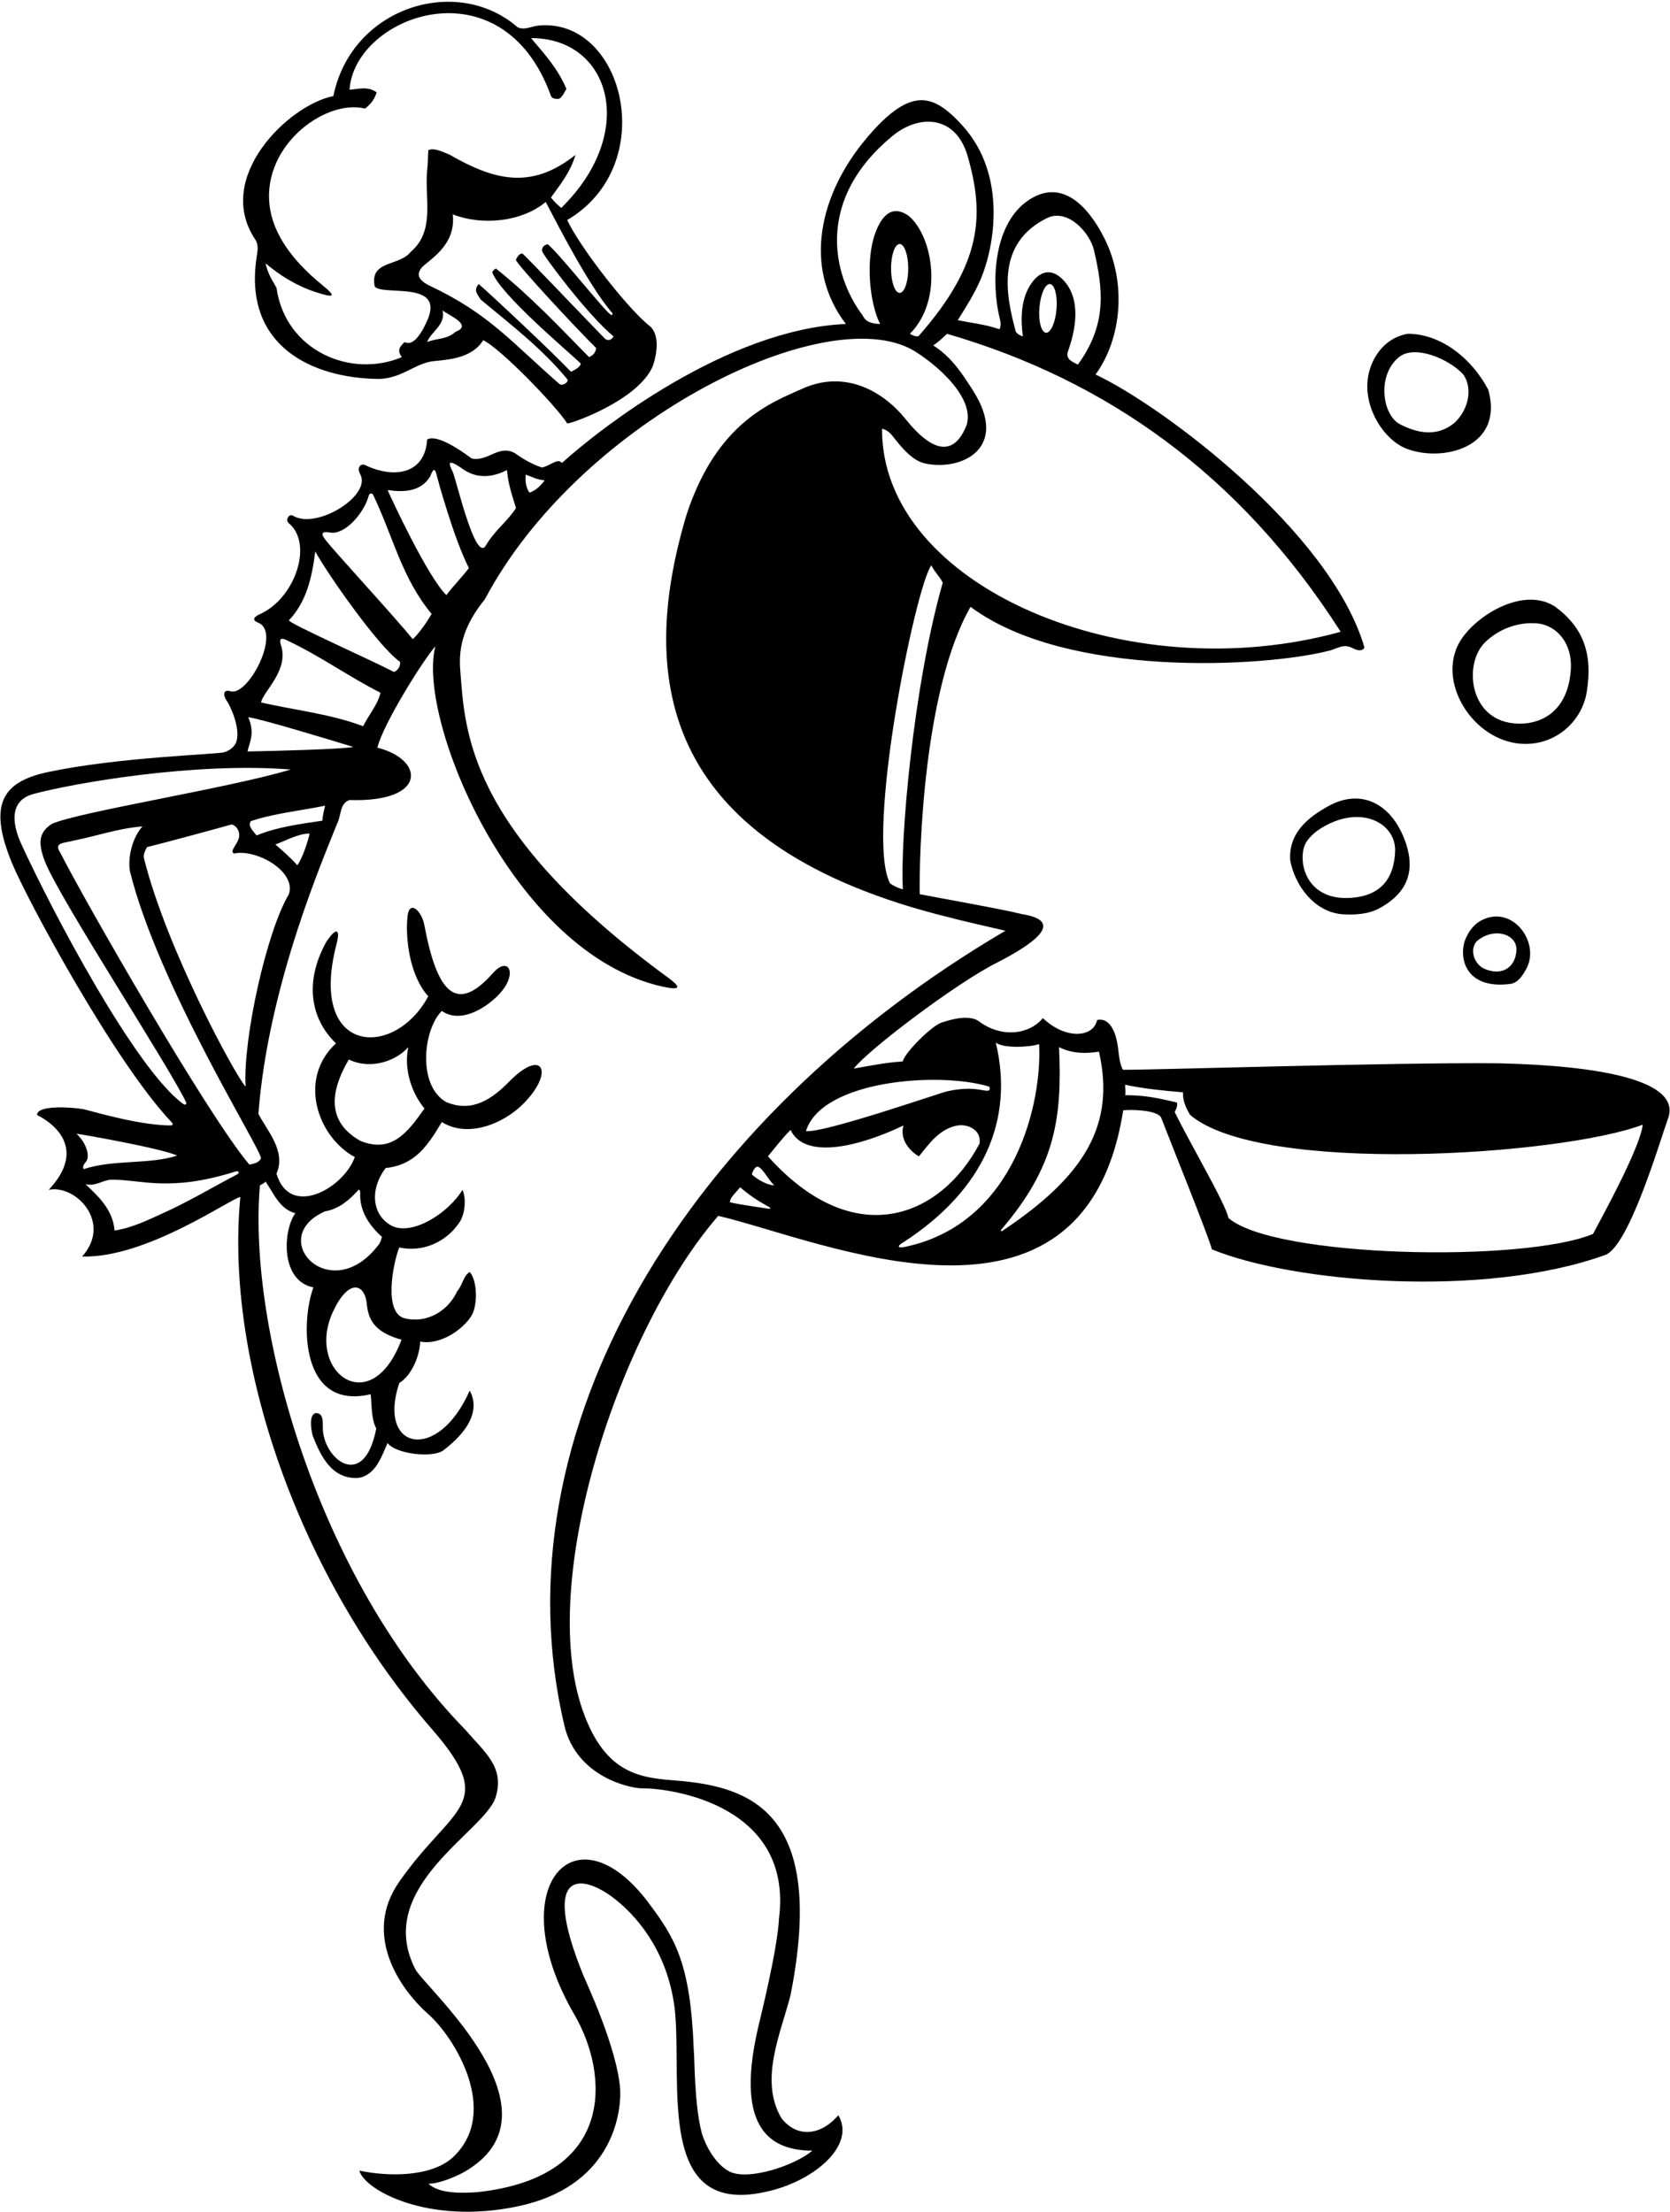 <?xml version="1.0" encoding="UTF-8"?>
<svg xmlns="http://www.w3.org/2000/svg" xmlns:xlink="http://www.w3.org/1999/xlink" width="447pt" height="592pt" viewBox="0 0 447 592" version="1.1">
<g id="surface1">
<path style=" stroke:none;fill-rule:nonzero;fill:rgb(0%,0%,0%);fill-opacity:1;" d="M 68.676 68.93 C 65.152 92.422 83.266 101.262 101.523 101.426 C 108.137 101.141 111.301 96.887 116.746 96.586 C 121.094 96.18 126.625 95.477 129.348 91.043 C 134.086 93.359 148.801 108.582 151.824 113.316 C 152.844 113.469 171.176 106.969 174.805 97.797 C 175.914 94.367 176.512 89.801 174.102 87.414 C 168.152 82.879 154.969 65.805 151.824 58.887 C 176.723 44.277 167.117 5.051 144.469 6.805 C 141.969 7.055 140.434 8.184 138.52 7.277 C 122.344 -6.82 94.094 1.805 89.227 25.723 C 77.469 27.973 57.133 47.391 68.32 64.098 C 69.297 65.555 68.938 67.203 68.676 68.93 Z M 121.887 88.824 C 119.566 90.941 117.047 90.438 114.328 91.547 C 115.336 88.723 119.367 87.012 118.461 83.078 C 120.07 84.391 126.727 87.012 121.887 88.824 Z M 163.852 83.727 C 164.137 84.051 163.898 84.516 163.402 84.176 C 161.57 82.902 149.637 67.805 146.582 65.34 C 145.523 65.688 145.012 66.129 145.102 67.211 C 145.344 68.297 157.266 84.289 164.223 90.035 C 163.824 90.699 163.105 91.406 162.004 90.738 C 155.277 83.824 140.457 68.215 139.793 67.84 C 139.074 67.84 138.43 68.668 138.09 69.559 C 138.215 70.609 153.773 87.441 159.586 93.16 C 159.324 94.66 158.602 95.109 157.672 95.578 C 149.809 87.613 142.449 79.652 132.773 71.891 C 132.371 71.992 131.867 72.496 131.766 72.898 C 133.98 78.844 151.523 93.562 155.453 97.289 C 155.352 98.301 153.438 99.207 152.832 99.508 C 147.691 94.066 130.859 78.34 128.137 76.023 C 126.625 77.734 127.836 78.742 128.641 80.156 C 136.844 86.977 145.035 93.234 151.812 101.457 C 152.438 102.215 150.523 103.453 149.715 102.746 C 136.723 91.41 130.941 84.023 115.133 76.527 C 111.695 74.895 111.625 73.34 112.711 71.828 C 114.109 69.883 122.219 66.055 121.18 57.375 C 128.941 60.398 139.527 59.492 146.078 54.047 C 146.887 55.461 157.105 76.059 163.852 83.727 Z M 86.262 76.281 C 77.602 69.234 73.543 62.508 72.387 56.457 C 69.199 39.758 86.645 26.398 97.695 29.051 C 99.207 27.941 100.215 26.629 100.82 24.715 C 98.402 23.004 96.051 23.828 93.562 24.012 C 94.828 4.18 134.469 -10.609 147.488 25.723 C 147.793 26.43 148.801 26.531 149.707 26.43 C 150.715 25.723 151.117 24.516 151.621 23.809 C 149.305 18.363 145.977 14.734 142.148 10.199 C 163.305 10.141 170.969 35.305 150.211 55.66 C 149.605 55.055 148.297 54.047 147.488 52.84 C 150.312 48.906 152.629 46.086 154.043 41.449 C 141.969 51.055 131.969 48.055 120.297 41.379 C 117.973 40.371 115.816 39.484 114.629 40.238 C 114.527 41.648 114.594 43.539 114.328 45.582 C 113.621 53.141 116.543 61.711 109.992 67.355 C 106.867 71.387 98.805 69.57 100.316 76.727 C 102.832 79.328 120.043 74.742 113.922 86.707 C 112.719 89.305 110.543 92.77 108.277 91.547 C 107.676 92.25 105.863 93.488 107.574 95.578 C 93.797 101.379 76.371 93.789 74.008 77.031 C 72.594 74.512 71.688 73.199 71.082 70.48 C 74.926 73.727 79.426 76.535 84.512 78.18 C 89.348 79.738 90.293 79.566 86.262 76.281 "/>
<path style=" stroke:none;fill-rule:nonzero;fill:rgb(0%,0%,0%);fill-opacity:1;" d="M 401.305 284.578 C 374.594 284.254 304.582 286.48 300.57 286.301 C 299.398 284.191 299.57 281.637 298.98 278.785 C 298.789 277.848 297.652 272.141 293.648 272.984 C 292.793 277.539 285.469 278.473 279.133 272.48 C 275.578 276.848 268.109 277.898 262.027 273.348 C 260.52 272.219 257.469 271.805 251.938 273.715 C 249.281 274.633 242.141 281.754 241.637 284.074 C 237.102 284.375 233.031 285.188 228.531 285.988 C 232.16 281.148 255.926 263.098 266.902 257.617 C 276.133 252.879 285.586 246.574 273.59 244.66 C 268.488 243.359 251.312 240.324 246.172 239.316 C 245.992 228.848 247.137 184.473 259.781 162.406 C 285.609 181.691 338.758 178.496 355.539 174.203 C 357.656 173.797 359.574 172.059 362.094 173.496 C 363.199 174 364.512 174.504 365.219 173.297 C 356.133 142.117 310.738 108.402 293.242 100.238 C 300.172 90.699 301.668 75.82 295.59 63.742 C 291.285 55.199 284.016 47.211 274.758 53.965 C 265.754 60.535 265.262 76.074 267.652 85.465 C 267.875 86.332 267.93 87.199 267.543 88.117 C 263.711 86.809 260.387 86.504 256.355 85.699 C 258.594 82.148 260.895 78.5 262.52 74.664 C 266.082 66.27 269.688 47.047 257.746 33.762 C 252.117 27.496 247.348 24.609 240.715 28.773 C 237.371 30.871 234.457 34.027 232.039 36.875 C 219.469 51.68 214.711 71.402 226.414 86.707 C 194.555 88.102 160.469 114.805 150.414 123.902 C 149.203 122.492 147.441 124.629 145.07 125.113 C 142.652 124.406 139.93 122.793 137.812 121.281 C 133.48 118.863 130.555 123.699 126.223 122.691 C 122.953 120.211 116.723 116.113 114.328 117.652 C 113.738 127.031 105.305 128.121 97.746 124.48 C 96.605 123.93 95.398 125.059 96.422 126.926 C 99.539 132.617 84.773 141.801 78.469 138.051 C 77.332 137.32 76.164 139.301 77.461 140.168 C 83.852 145.762 78.93 160.219 69.5 164.402 C 68.383 164.898 67.043 165.832 69.129 166.668 C 75.355 169.156 66.496 186.383 61.738 185.008 C 59.602 184.387 59.641 186.137 60.816 187.758 C 61.652 188.918 64.648 195.367 63.121 198.898 C 62.402 200.172 61.332 200.902 60.055 201.32 C 58.27 201.902 31.789 202.602 12.832 206.633 C 0.617 209.23 -3.258 215.27 3.191 230.949 C 7.207 240.715 30.617 284.172 45.883 300.301 C 46.645 301.027 46.031 301.242 45.379 301.211 C 36.469 301.055 24.199 297.219 22.277 296.852 C 19.992 296.41 10.012 295.539 9.898 298.387 C 17.137 302.141 21.801 309.141 13.023 318.445 C 20.195 316.91 30.137 327.141 21.992 336.285 C 39.137 336.805 61.711 320.766 64.332 320.359 C 60.086 364.488 80.082 421.938 115.637 462.805 C 133.523 483.363 121.066 483.156 106.805 503.707 C 97.035 517.773 106.945 532.262 114.672 539.094 C 121.695 545.309 133.852 565.09 121.469 577.141 C 115.621 582.785 103.742 582.543 96.184 580.93 C 97.492 586.059 114.539 595.609 138.73 590.461 C 163.215 585.254 166.266 566.594 166.012 559.414 C 165.352 548.441 156.805 530.316 156.074 528.516 C 144.285 499.434 156.223 501.539 164.832 508.434 C 171.719 513.949 179.023 523.672 180.652 538.09 C 182.613 558.059 175.617 593 204.645 586.676 C 217.363 584.129 229.246 574.379 224.398 566.109 C 219.469 571.805 213.199 572.059 209.18 566.918 C 203.133 556.734 208.977 544.238 211.598 533.957 C 221.262 485.133 200.965 478.176 181.309 476.57 C 171.781 475.797 162.051 475.184 155.961 457.75 C 143.77 422.875 165.719 356.086 192.246 325.402 C 219.805 331.805 290.176 363.738 300.641 297.176 C 302.113 296.902 309.715 296.98 310.785 299.094 C 313.762 306.789 323.211 330.156 324.395 334.371 C 346.219 343.305 397.219 347.555 429.629 335.883 C 436.078 333.562 444.262 305.438 446.562 299.094 C 449.758 289.242 428.664 285.223 401.305 284.578 Z M 264.82 290.828 C 265.344 292.57 263.613 291.77 261.492 291.531 C 258.719 291.199 256.004 291.508 253.418 292.105 C 251.309 292.594 220.469 303.305 215.73 302.723 C 219.898 289.121 251.285 286.699 264.82 290.828 Z M 241.672 238.027 C 240.027 237.559 239.219 237.102 238.211 236.395 C 231.535 223.305 245.043 156.957 249.285 151.301 C 250.312 153.34 251.395 154.059 252.34 155.949 C 244.469 183.473 240.879 224.91 241.672 238.027 Z M 280.371 58.301 C 285.863 55.777 291.738 62.277 292.828 67 C 295.16 77.117 296.508 86.582 288.508 97.594 C 287.199 96.887 285.055 96.188 285.887 93.965 C 288.645 86.207 288.621 79.473 284.91 75.277 C 281.203 71.094 277.75 72.867 275.516 76.699 C 273.324 80.449 273.129 85.402 273.793 90.035 C 273.32 89.883 272.051 89.391 271.824 88.539 C 269.32 79.176 266.352 65.145 280.371 58.301 Z M 282.793 82.727 C 282.496 86.324 281.234 89.16 279.969 89.055 C 278.703 88.953 277.918 85.949 278.211 82.352 C 278.508 78.75 279.77 75.914 281.035 76.02 C 282.301 76.121 283.086 79.125 282.793 82.727 Z M 358.852 169.09 C 301.508 184.949 235.805 156.805 236.094 114.73 C 237.113 114.992 237.863 115.516 238.473 116.172 C 239.645 117.434 243.277 123.039 247.434 123.996 C 257.027 126.211 270.488 120.191 260.371 104.426 C 257.551 100.02 254.766 95.617 249.801 92.453 C 251.215 91.508 252.293 90.43 253.516 89.348 C 295.934 101.676 331.863 126.844 358.852 169.09 Z M 238.965 36.324 C 245.938 30.613 255.789 30.648 259.031 41.859 C 263.496 57.492 262.953 70.488 245.973 89.832 C 245.77 90.234 244.531 89.961 243.551 89.328 C 252.531 80.348 249.809 63.504 243.352 57.879 C 240.145 55.508 237.141 55.988 234.871 60.926 C 231.176 68.965 232.953 81.859 235.59 86.707 C 233.266 86.656 231.656 86.102 230.953 84.488 C 222.559 73.352 218.355 53.203 238.965 36.324 Z M 243.102 71.848 C 243.102 75.461 242.07 78.391 240.805 78.391 C 239.531 78.391 238.504 75.461 238.504 71.848 C 238.504 68.234 239.531 65.309 240.805 65.309 C 242.07 65.309 243.102 68.234 243.102 71.848 Z M 140.734 127.027 C 142.449 127.633 143.832 128.441 145.777 128.539 C 144.566 130.223 143.457 131.16 141.742 131.867 C 140.734 130.555 140.535 128.539 140.734 127.027 Z M 123.297 125.113 C 126.02 127.23 129.98 128.68 135.695 125.816 C 135.996 129.445 137.008 132.371 138.113 135.996 C 135.395 140.031 132.672 141.645 130.051 145.977 C 127.219 150.805 122.098 128.145 121.16 126.25 C 120.086 124.086 119.645 122.691 123.297 125.113 Z M 115.133 127.531 C 115.641 126.211 116.242 124.91 116.746 126.625 C 117.047 128.035 121.586 144.465 125.516 152.023 C 123.699 154.445 121.18 156.965 119.469 159.281 C 114.426 154.242 105.152 134.285 103.742 131.16 C 107.977 131.766 112.613 131.664 115.133 127.531 Z M 88.523 142.551 C 92.344 143.055 97.25 137.562 98.645 132.852 C 98.844 131.918 99.609 131.867 99.879 132.438 C 105.324 143.828 107.473 154.547 115.535 164.324 C 114.125 166.641 112.469 169.141 110.496 171.078 C 104.551 163.82 88.41 146.441 86.91 144.195 C 86.73 143.93 84.996 141.875 88.523 142.551 Z M 84.391 147.59 C 87.109 152.73 101.121 172.992 107.07 177.125 C 107.234 178.094 106.664 179.344 105.457 179.848 C 99.711 176.82 77.52 166.941 77.332 166.035 C 81.969 161.098 83.453 154.867 84.391 147.59 Z M 75.109 172.363 C 74.801 171.035 75.109 170.523 76.828 171.379 C 85.801 175.613 93.258 181.055 101.828 185.391 C 101.223 188.414 98.703 191.336 97.191 194.359 C 88.32 191.035 79.246 190.129 69.875 188.012 C 70.48 184.887 77.594 179.305 75.109 172.363 Z M 66.445 191.941 C 70.074 192.445 88.621 198.09 94.57 199.906 C 91.914 200.5 73.098 201.016 66.246 201.113 C 66.719 198.805 68.344 196.305 66.445 191.941 Z M 65.742 290.828 C 63.121 288.105 44.637 254.141 38.543 229.746 C 38.305 228.789 38.793 227.754 39.332 226.719 C 43.16 225.812 58.383 221.68 61.91 220.672 C 63.121 220.77 64.102 222.277 64.027 223.594 C 64.012 225.699 61.223 227.77 62.617 228.434 C 68.492 227.125 79.34 233.113 77.332 239.316 C 71.312 249.355 64.969 278.305 65.742 290.828 Z M 73.703 226.012 C 76.527 225.004 79.754 223.09 82.879 223.09 C 82.473 225.004 80.859 230.047 79.551 231.559 C 78.094 229.805 74.914 227.02 73.703 226.012 Z M 68.664 223.594 C 67.957 222.586 66.145 221.074 67.152 219.762 C 73.504 217.645 80.156 217.039 87.012 215.629 C 86.801 216.641 86.301 218.473 86.301 219.641 C 80.355 220.547 74.309 221.273 68.664 223.594 Z M 5.672 225.828 C 3.816 221.77 1.715 214.461 8.953 212.496 C 19.672 209.59 52.328 203.891 77.836 205.953 C 60.719 211.055 21.711 217.148 13.93 220.469 C 10.219 222.805 10.219 225.805 11.992 230.469 C 15.66 240.117 45.219 285.305 49.82 295.035 C 50.008 295.434 49.633 295.879 49.094 295.492 C 36.402 286.402 14.039 244.117 5.672 225.828 Z M 23.008 310.961 C 24.145 309.52 23.25 306.047 20.48 303.426 C 21.691 303.527 43.656 307.43 47.395 309.273 C 40.238 311.691 30.16 310.281 22.398 312.902 C 21.977 312.004 22.555 311.531 23.008 310.961 Z M 63.562 314.258 C 56.809 317.785 50.418 321.672 42.961 324.996 C 39.906 326.367 35.402 328.629 30.664 329.332 C 30.234 323.523 25.828 319.77 22.902 316.934 C 25.621 317.539 27.336 315.926 29.656 315.723 C 37.719 315.621 45.137 319.141 62.816 313.605 C 63.652 313.27 64.355 313.629 63.562 314.258 Z M 16.148 228.23 C 14.23 225.406 17.219 225.68 19.574 225.004 C 25.723 223.797 31.672 221.68 38.121 221.176 C 35.602 223.996 34.09 229.137 34.797 233.27 C 42.469 263.973 69.469 306.855 69.875 309.98 C 69.27 311.289 67.957 311.391 66.75 311.691 C 55.637 298.641 22.398 240.629 16.148 228.23 Z M 151.055 461.797 C 154.324 475.691 168.844 478.594 171.684 478.617 C 179.785 478.523 212.301 483.145 208.512 513.426 C 208.102 521.801 203.461 540.312 202.914 542.668 C 197.109 567.789 204.66 575.586 217.445 575.586 C 212.816 579.535 200.129 583.824 195.102 581.098 C 191.391 579.086 188.801 574.098 187.879 571.023 C 185.781 563.289 185.938 550.234 185.691 548.469 C 184.805 525.367 180.691 518.719 173.57 509.23 C 153.855 482.965 133.938 505.145 153.777 539.246 C 162.848 554.836 165.191 582.598 127.934 586.676 C 124.223 586.961 117.605 587.262 114.684 584.438 C 117.707 584.438 122.062 582.461 124.004 581.434 C 152.395 565.488 113.629 531.844 111.164 527.023 C 99.898 504.977 129.84 490.184 132.668 480.992 C 135.121 473.027 129.941 469.184 124.508 462.891 C 85.219 422.68 66.246 355.676 69.57 317.234 C 70.074 316.934 70.781 316.633 71.082 316.227 C 73.199 319.254 74.812 323.586 79.047 324.695 C 75.719 329.305 74.969 342.805 83.887 344.555 C 80.453 353.762 80.301 377.641 99.219 373.141 C 99.508 375.781 99.336 379.848 100.719 382.305 C 97.387 399.473 86.348 390.285 86.406 382.059 C 86.422 379.953 86.418 378.246 84.594 378.18 C 82.719 378.43 83.145 382.234 83.719 384.305 C 85.836 389.648 88.723 395.859 95.781 395.559 C 100.516 394.953 102.129 389.812 103.742 386.184 C 105.844 389.18 116.039 390.316 118.762 388.098 C 122.188 385.477 129.469 379.055 125.719 372.172 C 117.219 391.555 100.844 388.18 106.867 370.156 C 110.297 368.039 112.367 362.684 112.469 359.055 C 118.48 360.188 125.02 354.844 126.516 351.52 C 127.859 348.527 127.668 342.562 125.719 340.422 C 123.902 341.629 123.977 343.645 122.391 345.562 C 119.973 350.805 114.344 354.305 108.277 352.816 C 102.551 351.301 105.242 337.934 106.867 333.867 C 113.316 335.277 119.469 332.254 122.793 327.418 C 124.406 325.301 124.91 321.066 123.801 318.445 C 119.871 324.797 110.469 330.68 104.953 328.121 C 99.531 325.27 98.863 318.367 103.238 312.598 C 111.203 311.793 114.629 306.352 118.258 300.301 C 125.277 304.664 134.734 300.746 139.988 295.488 C 148.582 286.895 145.297 280.281 136.297 289.465 C 131.938 293.91 126.539 297.926 119.469 294.961 C 111.703 290.648 113.219 275.555 118.258 270.566 C 123.918 274.562 132.164 268.469 134.965 264.418 C 138.172 259.773 135.746 256.125 131.953 260.422 C 122.012 271.672 116.938 265.418 113.59 247.617 C 112.828 243.57 109.551 240.859 109.086 245.164 C 108.438 251.156 109.652 261.145 114.629 266.637 C 105.582 283.578 82.312 282.426 90.086 252.625 C 91.129 248.629 90.047 247.988 87.312 252.121 C 81.238 263.09 83.363 272.996 89.934 279.234 C 79.656 288.699 84.938 304.246 94.973 309.676 C 91.969 318.055 77.547 326.152 74.008 314.109 C 76.727 307.965 71.145 302.188 69.168 298.086 C 71.801 263.141 87.137 228.473 90.133 220.672 C 91.461 218.141 90.84 215.023 93.562 214.117 C 114.469 214.805 113.684 203.273 101.02 200.105 C 102.531 193.656 113.871 175.75 116.543 172.992 C 111.402 192.27 137.242 255.102 177.215 264.02 C 182.148 265.117 182.516 264.348 178.742 261.586 C 124.605 221.984 124.461 195.254 123.18 179.137 C 122.676 172.809 124.434 166.969 129.801 160.359 C 154.496 113.719 218.566 81.18 243.285 93.141 C 247.391 95.129 261.137 105.141 258.773 113.648 C 255.613 121.777 250.137 121.805 242.344 112.109 C 236.508 104.848 226.281 98.801 214.723 104.047 C 206.574 107.711 191.902 112.93 183.777 137.711 C 170.352 182.465 177.375 226.711 254.277 245.578 C 255.461 245.938 265.492 248.293 269.121 249.098 C 183.711 299.289 132.484 382.852 151.055 461.797 Z M 113.621 296.672 C 108.969 303.305 104.719 308.68 96.484 305.344 C 86.211 299.59 89.422 290.316 93.359 283.57 C 99.719 286.555 106.469 283.555 109.285 280.242 C 107.977 286.391 110.395 292.844 113.621 296.672 Z M 96.414 319.391 C 96.211 324.227 99.004 328.121 102.23 331.047 C 102.027 331.754 101.828 332.559 101.324 333.16 C 88.469 350.055 70.938 331.281 87.012 324.191 C 90.738 323.586 93.562 321.066 95.781 318.648 C 96.051 318.039 96.504 318.668 96.414 319.391 Z M 107.469 358.555 C 99.219 380.555 81.469 366.805 89.281 350.734 C 93.328 342.223 97.719 343.305 98.219 349.305 C 98.719 354.055 101.219 356.805 107.469 358.555 Z M 205.68 323.492 C 202.895 323.035 198.34 322.469 195.371 321.773 C 195.371 320.359 197.184 319.051 198.09 317.738 C 200.504 319.797 202.453 321.164 205.875 323.039 C 206.312 323.281 206.312 323.598 205.68 323.492 Z M 201.215 314.312 C 201.906 312.348 202.559 311.996 203.215 312.414 C 204.477 313.211 205.863 316.051 207.266 317.234 C 205.551 317.234 202.973 315.879 201.215 314.312 Z M 205.551 309.477 C 207.465 307.156 209.281 304.738 211.598 302.418 C 215.57 310.695 230.719 306.555 241.84 301.211 C 240.469 305.805 245.004 309.039 245.973 309.477 C 248.793 305.945 251.617 302.016 256.355 301.211 C 258.969 300.805 262.719 302.305 262.199 306.047 C 251.812 325.75 228.719 335.305 205.551 309.477 Z M 242.32 333.691 C 240.125 334.172 240.055 333.43 241.84 332.457 C 263.465 318.422 271.469 299.555 266.539 279.051 C 268.762 280.688 275.871 280.238 278.125 279.438 C 278.988 294.633 271.969 327.41 242.32 333.691 Z M 268.367 329.371 C 267.934 329.66 267.719 329.441 268.062 329.035 C 282.355 312.305 284.359 299.414 283.469 280.242 C 287.121 282.129 291.129 281.957 294.152 281.453 C 298.602 301.031 290.371 314.715 268.367 329.371 Z M 426.402 330.238 C 407.879 337.984 340.98 336.625 328.793 325.961 C 328.215 322.398 318.145 305.344 314.414 297.578 C 314.816 296.875 315.273 295.922 315.008 295.062 C 310.168 293.953 306.742 293.109 301.164 293.109 C 301.344 292.301 301.137 291.273 301.164 290.32 C 306.504 291.43 310.887 291.836 316.633 292.34 C 316.555 294.73 317.539 296.672 318.547 298.387 C 337.469 314.555 417.719 309.305 439.707 301.008 C 439.004 307.156 429.055 325.238 426.402 330.238 "/>
<path style=" stroke:none;fill-rule:nonzero;fill:rgb(0%,0%,0%);fill-opacity:1;" d="M 376.395 120.055 C 385.871 123.773 402.676 119.961 398.379 104.348 C 394.047 96.082 385.852 89.348 376.809 89.328 C 372.66 90.074 369.66 92.613 367.805 96.074 C 362.609 105.77 369.469 117.34 376.395 120.055 Z M 374.445 95.586 C 378.582 92.199 387.613 95.914 391.613 100.148 C 394.312 103.84 393.105 109.672 389.273 113.199 C 384.637 117.027 379.281 115.988 374.422 113.379 C 369.969 110.668 368.566 100.398 374.445 95.586 "/>
<path style=" stroke:none;fill-rule:nonzero;fill:rgb(0%,0%,0%);fill-opacity:1;" d="M 390.324 172.496 C 384.707 183.602 395.215 199.207 408.441 199.098 C 417.16 199.027 423.52 192.52 424.699 185.281 C 426.344 175.199 423.988 168.133 416.324 162.406 C 407.57 156.57 393.965 165.297 390.324 172.496 Z M 397.539 171.867 C 401.172 168.352 406.258 166.43 411.332 166.828 C 416.582 167.246 420.926 172.094 420.457 179.176 C 419.605 192.055 410.367 194.602 403.938 193.414 C 393.062 191.41 391.922 177.309 397.539 171.867 "/>
<path style=" stroke:none;fill-rule:nonzero;fill:rgb(0%,0%,0%);fill-opacity:1;" d="M 355.539 215.754 C 350.168 218.734 344.797 222.926 345.359 230.348 C 346.672 237.102 351.742 243.879 358.969 244.66 C 362.629 244.973 366.348 244.621 369.105 243.145 C 375.094 239.938 379.254 234.773 376.391 225.945 C 373.02 215.527 364.723 210.656 355.539 215.754 Z M 363.102 240.137 C 348.867 242.117 346.898 229.285 349.82 225.109 C 351.156 223.199 353.133 221.805 355.316 220.695 C 365.184 215.68 373.648 220.691 373.422 227.77 C 373.188 235.148 369.574 239.234 363.102 240.137 "/>
<path style=" stroke:none;fill-rule:nonzero;fill:rgb(0%,0%,0%);fill-opacity:1;" d="M 396.387 246.391 C 394.703 247.297 393.469 248.805 392.535 250.711 C 390.16 255.398 391.633 265.055 404.43 263.309 C 406.469 262.891 407.555 261.035 408.508 259.344 C 412.441 252.328 404.801 241.844 396.387 246.391 Z M 397.359 259.301 C 394.641 258.117 393.246 254.262 395.254 251.918 C 399.914 247.957 406.137 250.02 405.898 254.328 C 405.645 258.984 401.949 261.289 397.359 259.301 "/>
</g>
</svg>

